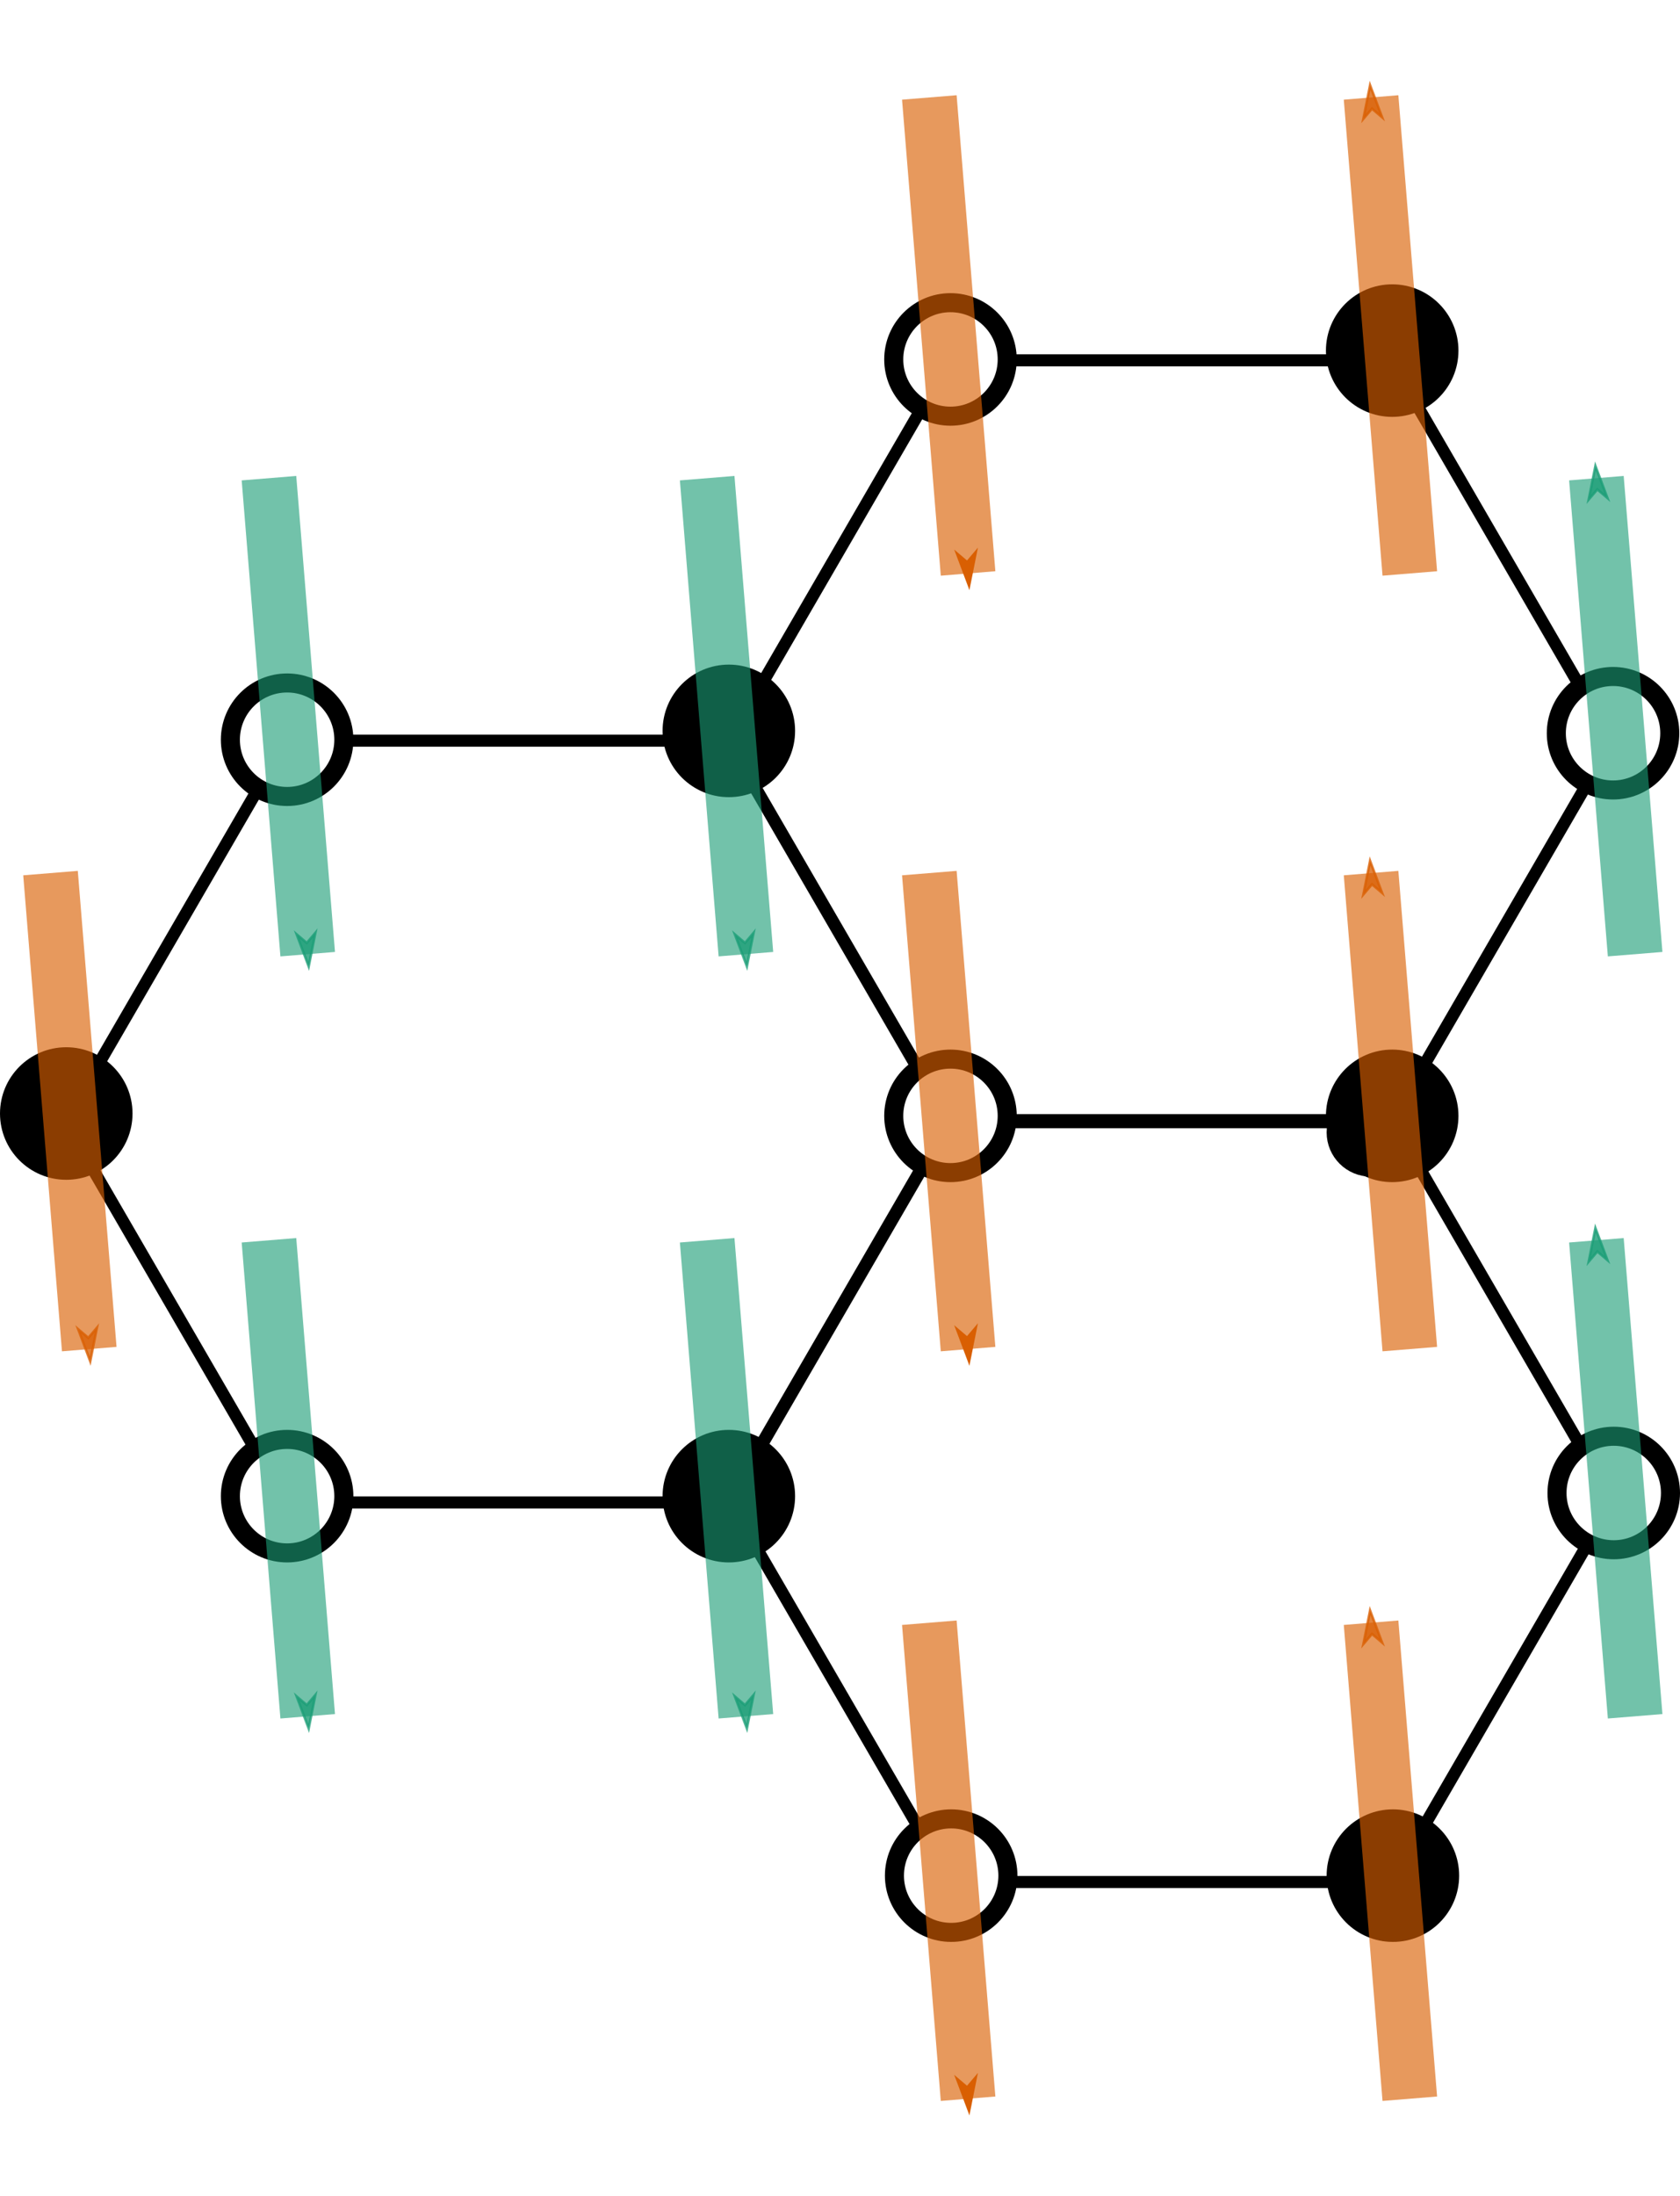 <?xml version="1.0" encoding="UTF-8" standalone="no"?>
<!-- Created with Inkscape (http://www.inkscape.org/) -->

<svg
   xmlns:dc="http://purl.org/dc/elements/1.1/"
   xmlns:cc="http://creativecommons.org/ns#"
   xmlns:rdf="http://www.w3.org/1999/02/22-rdf-syntax-ns#"
   xmlns:svg="http://www.w3.org/2000/svg"
   xmlns="http://www.w3.org/2000/svg"
   xmlns:sodipodi="http://sodipodi.sourceforge.net/DTD/sodipodi-0.dtd"
   xmlns:inkscape="http://www.inkscape.org/namespaces/inkscape"
   width="107.339mm"
   height="140.282mm"
   viewBox="0 0 380.335 497.064"
   id="svg2"
   version="1.1"
   inkscape:version="0.92.2 5c3e80d, 2017-08-06"
   sodipodi:docname="hex_AFM_stripy.svg">
  <defs
     id="defs4">
    <marker
       inkscape:stockid="TriangleInM"
       orient="auto"
       refY="0"
       refX="0"
       id="TriangleInM"
       style="overflow:visible"
       inkscape:isstock="true">
      <path
         id="path15541"
         d="M 5.77,0 -2.88,5 V -5 Z"
         style="fill:#d95f02;fill-opacity:1;fill-rule:evenodd;stroke:#d95f02;stroke-width:1pt;stroke-opacity:1"
         transform="scale(-0.4)"
         inkscape:connector-curvature="0" />
    </marker>
    <marker
       inkscape:stockid="Arrow2Sstart"
       orient="auto"
       refY="0"
       refX="0"
       id="Arrow2Sstart"
       style="overflow:visible"
       inkscape:isstock="true">
      <path
         id="path15435"
         style="fill:#d95f02;fill-opacity:1;fill-rule:evenodd;stroke:#d95f02;stroke-width:0.625;stroke-linejoin:round;stroke-opacity:1"
         d="M 8.719,4.034 -2.207,0.016 8.719,-4.002 c -1.745,2.372 -1.735,5.617 -6e-7,8.035 z"
         transform="matrix(0.3,0,0,0.3,-0.69,0)"
         inkscape:connector-curvature="0" />
    </marker>
    <marker
       inkscape:stockid="Arrow2Lstart"
       orient="auto"
       refY="0"
       refX="0"
       id="Arrow2Lstart"
       style="overflow:visible"
       inkscape:isstock="true">
      <path
         id="path15423"
         style="fill:#d95f02;fill-opacity:1;fill-rule:evenodd;stroke:#d95f02;stroke-width:0.625;stroke-linejoin:round;stroke-opacity:1"
         d="M 8.719,4.034 -2.207,0.016 8.719,-4.002 c -1.745,2.372 -1.735,5.617 -6e-7,8.035 z"
         transform="matrix(1.1,0,0,1.1,1.1,0)"
         inkscape:connector-curvature="0" />
    </marker>
    <marker
       inkscape:stockid="Arrow1Mstart"
       orient="auto"
       refY="0"
       refX="0"
       id="marker15940"
       style="overflow:visible"
       inkscape:isstock="true">
      <path
         id="path15942"
         d="M 0,0 5,-5 -12.5,0 5,5 Z"
         style="fill:#d95f02;fill-opacity:1;fill-rule:evenodd;stroke:#d95f02;stroke-width:1pt;stroke-opacity:1"
         transform="matrix(0.4,0,0,0.4,4,0)"
         inkscape:connector-curvature="0" />
    </marker>
    <marker
       inkscape:stockid="Arrow1Mstart"
       orient="auto"
       refY="0"
       refX="0"
       id="marker15936"
       style="overflow:visible"
       inkscape:isstock="true">
      <path
         id="path15938"
         d="M 0,0 5,-5 -12.5,0 5,5 Z"
         style="fill:#d95f02;fill-opacity:1;fill-rule:evenodd;stroke:#d95f02;stroke-width:1pt;stroke-opacity:1"
         transform="matrix(0.4,0,0,0.4,4,0)"
         inkscape:connector-curvature="0" />
    </marker>
    <marker
       inkscape:stockid="Arrow1Mstart"
       orient="auto"
       refY="0"
       refX="0"
       id="marker15932"
       style="overflow:visible"
       inkscape:isstock="true">
      <path
         id="path15934"
         d="M 0,0 5,-5 -12.5,0 5,5 Z"
         style="fill:#d95f02;fill-opacity:1;fill-rule:evenodd;stroke:#d95f02;stroke-width:1pt;stroke-opacity:1"
         transform="matrix(0.4,0,0,0.4,4,0)"
         inkscape:connector-curvature="0" />
    </marker>
    <marker
       inkscape:stockid="Arrow1Lstart"
       orient="auto"
       refY="0"
       refX="0"
       id="marker15928"
       style="overflow:visible"
       inkscape:isstock="true">
      <path
         id="path15930"
         d="M 0,0 5,-5 -12.5,0 5,5 Z"
         style="fill:#d95f02;fill-opacity:1;fill-rule:evenodd;stroke:#d95f02;stroke-width:1pt;stroke-opacity:1"
         transform="matrix(0.8,0,0,0.8,10,0)"
         inkscape:connector-curvature="0" />
    </marker>
    <marker
       inkscape:stockid="Arrow1Lstart"
       orient="auto"
       refY="0"
       refX="0"
       id="marker15924"
       style="overflow:visible"
       inkscape:isstock="true">
      <path
         id="path15926"
         d="M 0,0 5,-5 -12.5,0 5,5 Z"
         style="fill:#d95f02;fill-opacity:1;fill-rule:evenodd;stroke:#d95f02;stroke-width:1pt;stroke-opacity:1"
         transform="matrix(0.8,0,0,0.8,10,0)"
         inkscape:connector-curvature="0" />
    </marker>
    <marker
       inkscape:stockid="Arrow1Lstart"
       orient="auto"
       refY="0"
       refX="0"
       id="marker15920"
       style="overflow:visible"
       inkscape:isstock="true">
      <path
         id="path15922"
         d="M 0,0 5,-5 -12.5,0 5,5 Z"
         style="fill:#d95f02;fill-opacity:1;fill-rule:evenodd;stroke:#d95f02;stroke-width:1pt;stroke-opacity:1"
         transform="matrix(0.8,0,0,0.8,10,0)"
         inkscape:connector-curvature="0" />
    </marker>
    <marker
       inkscape:stockid="Arrow1Lstart"
       orient="auto"
       refY="0"
       refX="0"
       id="marker15916"
       style="overflow:visible"
       inkscape:isstock="true">
      <path
         id="path15918"
         d="M 0,0 5,-5 -12.5,0 5,5 Z"
         style="fill:#d95f02;fill-opacity:1;fill-rule:evenodd;stroke:#d95f02;stroke-width:1pt;stroke-opacity:1"
         transform="matrix(0.8,0,0,0.8,10,0)"
         inkscape:connector-curvature="0" />
    </marker>
    <marker
       inkscape:stockid="Arrow1Lstart"
       orient="auto"
       refY="0"
       refX="0"
       id="marker15912"
       style="overflow:visible"
       inkscape:isstock="true">
      <path
         id="path15914"
         d="M 0,0 5,-5 -12.5,0 5,5 Z"
         style="fill:#d95f02;fill-opacity:1;fill-rule:evenodd;stroke:#d95f02;stroke-width:1pt;stroke-opacity:1"
         transform="matrix(0.8,0,0,0.8,10,0)"
         inkscape:connector-curvature="0" />
    </marker>
    <marker
       inkscape:stockid="Arrow1Lend"
       orient="auto"
       refY="0"
       refX="0"
       id="marker15908"
       style="overflow:visible"
       inkscape:isstock="true">
      <path
         id="path15910"
         d="M 0,0 5,-5 -12.5,0 5,5 Z"
         style="fill:#d95f02;fill-opacity:1;fill-rule:evenodd;stroke:#d95f02;stroke-width:1pt;stroke-opacity:1"
         transform="matrix(-0.8,0,0,-0.8,-10,0)"
         inkscape:connector-curvature="0" />
    </marker>
    <marker
       inkscape:stockid="Arrow1Mstart"
       orient="auto"
       refY="0"
       refX="0"
       id="marker15905"
       style="overflow:visible"
       inkscape:isstock="true">
      <path
         id="path15411"
         d="M 0,0 5,-5 -12.5,0 5,5 Z"
         style="fill:#d95f02;fill-opacity:1;fill-rule:evenodd;stroke:#d95f02;stroke-width:1pt;stroke-opacity:1"
         transform="matrix(0.4,0,0,0.4,4,0)"
         inkscape:connector-curvature="0" />
    </marker>
    <marker
       inkscape:stockid="Arrow1Lend"
       orient="auto"
       refY="0"
       refX="0"
       id="marker15901"
       style="overflow:visible"
       inkscape:isstock="true">
      <path
         id="path15903"
         d="M 0,0 5,-5 -12.5,0 5,5 Z"
         style="fill:#d95f02;fill-opacity:1;fill-rule:evenodd;stroke:#d95f02;stroke-width:1pt;stroke-opacity:1"
         transform="matrix(-0.8,0,0,-0.8,-10,0)"
         inkscape:connector-curvature="0" />
    </marker>
    <marker
       inkscape:stockid="Arrow1Lend"
       orient="auto"
       refY="0"
       refX="0"
       id="marker15898"
       style="overflow:visible"
       inkscape:isstock="true">
      <path
         id="path15408"
         d="M 0,0 5,-5 -12.5,0 5,5 Z"
         style="fill:#d95f02;fill-opacity:1;fill-rule:evenodd;stroke:#d95f02;stroke-width:1pt;stroke-opacity:1"
         transform="matrix(-0.8,0,0,-0.8,-10,0)"
         inkscape:connector-curvature="0" />
    </marker>
    <marker
       inkscape:stockid="Arrow1Lstart"
       orient="auto"
       refY="0"
       refX="0"
       id="Arrow1Lstart"
       style="overflow:visible"
       inkscape:isstock="true">
      <path
         id="path15405"
         d="M 0,0 5,-5 -12.5,0 5,5 Z"
         style="fill:#d95f02;fill-opacity:1;fill-rule:evenodd;stroke:#d95f02;stroke-width:1pt;stroke-opacity:1"
         transform="matrix(0.8,0,0,0.8,10,0)"
         inkscape:connector-curvature="0" />
    </marker>
    <marker
       inkscape:stockid="EmptyTriangleOutL"
       orient="auto"
       refY="0"
       refX="0"
       id="marker15893"
       style="overflow:visible"
       inkscape:isstock="true">
      <path
         id="path15565"
         d="M 5.77,0 -2.88,5 V -5 Z"
         style="fill:#d95f02;fill-opacity:1;fill-rule:evenodd;stroke:#d95f02;stroke-width:1pt;stroke-opacity:1"
         transform="matrix(0.8,0,0,0.8,-4.8,0)"
         inkscape:connector-curvature="0" />
    </marker>
    <marker
       inkscape:stockid="EmptyTriangleOutM"
       orient="auto"
       refY="0"
       refX="0"
       id="EmptyTriangleOutM"
       style="overflow:visible"
       inkscape:isstock="true">
      <path
         id="path15568"
         d="M 5.77,0 -2.88,5 V -5 Z"
         style="fill:#d95f02;fill-opacity:1;fill-rule:evenodd;stroke:#d95f02;stroke-width:1pt;stroke-opacity:1"
         transform="matrix(0.4,0,0,0.4,-1.8,0)"
         inkscape:connector-curvature="0" />
    </marker>
    <marker
       inkscape:stockid="EmptyTriangleOutS"
       orient="auto"
       refY="0"
       refX="0"
       id="EmptyTriangleOutS"
       style="overflow:visible"
       inkscape:isstock="true">
      <path
         id="path15571"
         d="M 5.77,0 -2.88,5 V -5 Z"
         style="fill:#d95f02;fill-opacity:1;fill-rule:evenodd;stroke:#d95f02;stroke-width:1pt;stroke-opacity:1"
         transform="matrix(0.2,0,0,0.2,-0.6,0)"
         inkscape:connector-curvature="0" />
    </marker>
    <marker
       inkscape:stockid="StopL"
       orient="auto"
       refY="0"
       refX="0"
       id="StopL"
       style="overflow:visible"
       inkscape:isstock="true">
      <path
         id="path15574"
         d="M 0,5.65 V -5.65"
         style="fill:#d95f02;fill-opacity:1;fill-rule:evenodd;stroke:#d95f02;stroke-width:1pt;stroke-opacity:1"
         transform="scale(0.8)"
         inkscape:connector-curvature="0" />
    </marker>
    <marker
       inkscape:stockid="StopM"
       orient="auto"
       refY="0"
       refX="0"
       id="StopM"
       style="overflow:visible"
       inkscape:isstock="true">
      <path
         id="path15577"
         d="M 0,5.65 V -5.65"
         style="fill:#d95f02;fill-opacity:1;fill-rule:evenodd;stroke:#d95f02;stroke-width:1pt;stroke-opacity:1"
         transform="scale(0.4)"
         inkscape:connector-curvature="0" />
    </marker>
    <marker
       inkscape:stockid="StopS"
       orient="auto"
       refY="0"
       refX="0"
       id="StopS"
       style="overflow:visible"
       inkscape:isstock="true">
      <path
         id="path15580"
         d="M 0,5.65 V -5.65"
         style="fill:#d95f02;fill-opacity:1;fill-rule:evenodd;stroke:#d95f02;stroke-width:1pt;stroke-opacity:1"
         transform="scale(0.2)"
         inkscape:connector-curvature="0" />
    </marker>
    <marker
       inkscape:stockid="SemiCircleIn"
       orient="auto"
       refY="0"
       refX="0"
       id="SemiCircleIn"
       style="overflow:visible"
       inkscape:isstock="true">
      <path
         id="path15583"
         d="m -0.375,-0.046 c 0,2.76 2.24,5 5,5 v -10 c -2.76,0 -5,2.24 -5,5 z"
         style="fill:#d95f02;fill-opacity:1;fill-rule:evenodd;stroke:#d95f02;stroke-width:1pt;stroke-opacity:1"
         transform="scale(0.6)"
         inkscape:connector-curvature="0" />
    </marker>
    <marker
       inkscape:stockid="SemiCircleOut"
       orient="auto"
       refY="0"
       refX="0"
       id="SemiCircleOut"
       style="overflow:visible"
       inkscape:isstock="true">
      <path
         id="path15586"
         d="m -2.5,-0.809 c 0,2.76 -2.24,5 -5,5 v -10 c 2.76,0 5,2.24 5,5 z"
         style="fill:#d95f02;fill-opacity:1;fill-rule:evenodd;stroke:#d95f02;stroke-width:1pt;stroke-opacity:1"
         transform="matrix(0.6,0,0,0.6,4.275,0.458)"
         inkscape:connector-curvature="0" />
    </marker>
    <marker
       inkscape:stockid="CurveIn"
       orient="auto"
       refY="0"
       refX="0"
       id="CurveIn"
       style="overflow:visible"
       inkscape:isstock="true">
      <path
         id="path15589"
         d="m 4.625,-5.046 c -2.76,0 -5,2.24 -5,5 0,2.76 2.24,5 5,5"
         style="fill:#d95f02;fill-opacity:1;fill-rule:evenodd;stroke:#d95f02;stroke-width:1pt;stroke-opacity:1"
         transform="scale(0.6)"
         inkscape:connector-curvature="0" />
    </marker>
    <marker
       inkscape:stockid="CurveOut"
       orient="auto"
       refY="0"
       refX="0"
       id="CurveOut"
       style="overflow:visible"
       inkscape:isstock="true">
      <path
         id="path15592"
         d="m -5.413,-5.046 c 2.76,0 5,2.24 5,5 0,2.76 -2.24,5 -5,5"
         style="fill:#d95f02;fill-opacity:1;fill-rule:evenodd;stroke:#d95f02;stroke-width:1pt;stroke-opacity:1"
         transform="scale(0.6)"
         inkscape:connector-curvature="0" />
    </marker>
    <marker
       inkscape:stockid="CurvyCross"
       orient="auto"
       refY="0"
       refX="0"
       id="CurvyCross"
       style="overflow:visible"
       inkscape:isstock="true">
      <g
         id="g15595"
         transform="scale(0.6)"
         style="fill:#d95f02;fill-opacity:1;stroke:#d95f02;stroke-opacity:1">
        <path
           id="path15597"
           d="m 4.625,-5.046 c -2.76,0 -5,2.24 -5,5 0,2.76 2.24,5 5,5"
           style="fill:#d95f02;fill-opacity:1;fill-rule:evenodd;stroke:#d95f02;stroke-width:1pt;stroke-opacity:1"
           inkscape:connector-curvature="0" />
        <path
           id="path15599"
           d="m -5.413,-5.046 c 2.76,0 5,2.24 5,5 0,2.76 -2.24,5 -5,5"
           style="fill:#d95f02;fill-opacity:1;fill-rule:evenodd;stroke:#d95f02;stroke-width:1pt;stroke-opacity:1"
           inkscape:connector-curvature="0" />
      </g>
    </marker>
    <marker
       inkscape:stockid="Scissors"
       orient="auto"
       refY="0"
       refX="0"
       id="Scissors"
       style="overflow:visible"
       inkscape:isstock="true">
      <path
         id="schere"
         d="M 9.09,-3.606 C 8.12,-4.777 6.37,-4.736 5.062,-4.233 l -8.212,3.078 c -2.388,-1.307 -4.748,-0.933 -4.748,-1.569 0,-0.497 0.457,-0.388 0.388,-1.683 -0.066,-1.243 -1.364,-2.163 -2.59,-2.082 -1.227,-0.007 -2.499,0.933 -2.51,2.23 -0.091,1.306 1.007,2.52 2.307,2.605 1.522,0.227 4.218,-0.696 5.483,1.571 -0.942,1.738 -2.614,1.743 -4.126,1.656 -1.255,-0.072 -2.762,0.287 -3.361,1.521 -0.578,1.182 -0.011,2.865 1.317,3.226 1.34,0.492 3.181,-0.13 3.499,-1.671 0.246,-1.188 -0.595,-1.746 -0.273,-2.177 0.244,-0.325 1.791,-0.137 4.547,-1.375 L 5.676,4.233 C 6.8,4.547 8.173,4.536 9.168,3.431 l -9.22,-3.485 z m -18.308,-1.901 c 1.295,0.723 1.189,2.684 -0.156,3.063 -1.217,0.424 -2.771,-0.759 -2.383,-2.077 0.227,-1.082 1.653,-1.481 2.54,-0.986 z m 0.056,8.017 c 1.351,0.499 1.121,2.784 -0.252,3.092 -0.911,0.316 -2.214,-0.139 -2.306,-1.212 -0.178,-1.305 1.356,-2.484 2.558,-1.879 z"
         style="fill:#d95f02;fill-opacity:1;stroke:#d95f02;stroke-opacity:1"
         inkscape:connector-curvature="0" />
    </marker>
    <marker
       inkscape:stockid="Legs"
       orient="auto"
       refY="0"
       refX="0"
       id="Legs"
       style="overflow:visible"
       inkscape:isstock="true">
      <g
         id="g15604"
         transform="scale(-0.7)"
         style="fill:#d95f02;fill-opacity:1;stroke:#d95f02;stroke-opacity:1">
        <g
           id="g15606"
           transform="matrix(0,-1,-1,0,20.709,21.314)"
           style="fill:#d95f02;fill-opacity:1;stroke:#d95f02;stroke-opacity:1">
          <path
             id="path15608"
             d="m 21.221,20.675 c -6.91,4.721 -2.455,6.607 -5.841,13.443"
             style="fill:#d95f02;fill-opacity:1;fill-rule:evenodd;stroke:#d95f02;stroke-width:1pt;stroke-opacity:1"
             inkscape:connector-curvature="0" />
          <path
             id="path15610"
             d="m 21.398,20.548 c -1.361,8.348 3.536,8.77 4.505,13.825"
             style="fill:#d95f02;fill-opacity:1;fill-rule:evenodd;stroke:#d95f02;stroke-width:1pt;stroke-opacity:1"
             inkscape:connector-curvature="0" />
        </g>
        <path
           id="path15612"
           d="m -14.09,-6.732 -0.922,4.043 3.963,-1.223 z"
           style="fill:#d95f02;fill-opacity:1;fill-rule:evenodd;stroke:#d95f02;stroke-width:1pt;stroke-opacity:1"
           inkscape:connector-curvature="0" />
        <path
           id="path15614"
           d="m -15.216,4.557 1.874,3.7 2.267,-3.473 z"
           style="fill:#d95f02;fill-opacity:1;fill-rule:evenodd;stroke:#d95f02;stroke-width:1pt;stroke-opacity:1"
           inkscape:connector-curvature="0" />
      </g>
    </marker>
    <marker
       inkscape:stockid="Torso"
       orient="auto"
       refY="0"
       refX="0"
       id="Torso"
       style="overflow:visible"
       inkscape:isstock="true">
      <g
         id="g15617"
         transform="scale(0.7)"
         style="fill:#d95f02;fill-opacity:1;stroke:#d95f02;stroke-opacity:1">
        <path
           id="path15619"
           d="m -4.779,-3.24 c 2.35,0.366 5.3,1.938 5.037,3.627 C -0.005,2.078 -2.213,2.618 -4.563,2.252 -6.913,1.886 -8.521,0.752 -8.258,-0.938 -7.995,-2.628 -7.13,-3.605 -4.779,-3.24 Z"
           style="fill:#d95f02;fill-opacity:1;fill-rule:evenodd;stroke:#d95f02;stroke-width:1.25;stroke-opacity:1"
           inkscape:connector-curvature="0" />
        <path
           id="path15621"
           d="M 4.46,0.089 C -2.556,-4.378 5.225,-3.906 -0.848,-8.72"
           style="fill:#d95f02;fill-opacity:1;fill-rule:evenodd;stroke:#d95f02;stroke-width:1pt;stroke-opacity:1"
           inkscape:connector-curvature="0" />
        <path
           id="path15623"
           d="M 4.93,0.058 C -1.387,1.749 1.803,5.478 -4.945,7.546"
           style="fill:#d95f02;fill-opacity:1;fill-rule:evenodd;stroke:#d95f02;stroke-width:1pt;stroke-opacity:1"
           inkscape:connector-curvature="0" />
        <rect
           id="rect15625"
           transform="matrix(0.528,-0.85,0.888,0.46,0,0)"
           y="-1.741"
           x="-10.392"
           height="2.761"
           width="2.637"
           style="fill:#d95f02;fill-opacity:1;fill-rule:evenodd;stroke:#d95f02;stroke-width:1pt;stroke-opacity:1" />
        <rect
           id="rect15627"
           transform="matrix(0.671,-0.741,0.791,0.612,0,0)"
           y="-7.963"
           x="4.959"
           height="2.861"
           width="2.733"
           style="fill:#d95f02;fill-opacity:1;fill-rule:evenodd;stroke:#d95f02;stroke-width:1pt;stroke-opacity:1" />
        <path
           id="path15629"
           transform="matrix(0,-1.11,1.11,0,25.966,19.716)"
           d="m 16.78,-28.685 a 0.607,0.607 0 1 0 -1.215,0 0.607,0.607 0 1 0 1.215,0 z"
           style="fill:#d95f02;fill-opacity:1;fill-rule:evenodd;stroke:#d95f02;stroke-width:1pt;stroke-opacity:1"
           inkscape:connector-curvature="0" />
        <path
           id="path15631"
           transform="matrix(0,-1.11,1.11,0,26.825,16.991)"
           d="m 16.78,-28.685 a 0.607,0.607 0 1 0 -1.215,0 0.607,0.607 0 1 0 1.215,0 z"
           style="fill:#d95f02;fill-opacity:1;fill-rule:evenodd;stroke:#d95f02;stroke-width:1pt;stroke-opacity:1"
           inkscape:connector-curvature="0" />
      </g>
    </marker>
    <marker
       inkscape:stockid="Club"
       orient="auto"
       refY="0"
       refX="0"
       id="Club"
       style="overflow:visible"
       inkscape:isstock="true">
      <path
         id="path15634"
         d="m -1.597,-7.098 c -1.889,0 -3.426,1.537 -3.426,3.426 0,0.657 0.238,1.227 0.559,1.748 -0.039,0.032 -0.08,0.058 -0.117,0.093 -0.622,-0.855 -1.589,-1.445 -2.727,-1.445 -1.889,-1e-7 -3.426,1.537 -3.426,3.426 0,1.889 1.537,3.426 3.426,3.426 0.993,0 1.869,-0.442 2.494,-1.119 -0.125,0.355 -0.21,0.721 -0.21,1.119 0,1.889 1.537,3.426 3.426,3.426 1.889,0 3.426,-1.537 3.426,-3.426 0,-0.793 -0.316,-1.494 -0.769,-2.074 C 2.415,1.766 3.772,2.297 4.766,3.834 4.028,3.096 3.554,1.753 3.554,-0.059 l -0.629,-0.047 0.583,-0.023 c 0,-1.812 0.451,-3.154 1.189,-3.893 -0.959,1.482 -2.257,2.026 -3.566,2.308 0.404,-0.562 0.699,-1.213 0.699,-1.958 0,-1.889 -1.537,-3.426 -3.426,-3.426 z"
         style="fill:#d95f02;fill-opacity:1;fill-rule:evenodd;stroke:#d95f02;stroke-width:0.746pt;stroke-opacity:1"
         transform="scale(0.6)"
         inkscape:connector-curvature="0" />
    </marker>
    <marker
       inkscape:stockid="RazorWire"
       id="RazorWire"
       refX="0"
       refY="0"
       orient="auto"
       style="overflow:visible"
       inkscape:isstock="true">
      <path
         id="path15637"
         transform="scale(0.8)"
         style="fill:#d95f02;fill-opacity:1;fill-rule:evenodd;stroke:#d95f02;stroke-width:0.1pt;stroke-opacity:1"
         d="m 0.023,-0.74 v 1.438 L -7.759,3.01 H 10.679 L 3.491,0.697 v -1.438 L 10.741,-2.896 H -7.727 Z"
         inkscape:connector-curvature="0" />
    </marker>
    <marker
       style="overflow:visible"
       inkscape:stockid="InfiniteLineEnd"
       id="InfiniteLineEnd"
       refX="0"
       refY="0"
       orient="auto"
       inkscape:isstock="true">
      <g
         id="g15640"
         style="fill:#d95f02;fill-opacity:1;stroke:#d95f02;stroke-opacity:1">
        <circle
           id="circle15642"
           r="0.8"
           cy="0"
           cx="3"
           style="fill:#d95f02;fill-opacity:1;stroke:#d95f02;stroke-opacity:1" />
        <circle
           id="circle15644"
           r="0.8"
           cy="0"
           cx="6.5"
           style="fill:#d95f02;fill-opacity:1;stroke:#d95f02;stroke-opacity:1" />
        <circle
           id="circle15646"
           r="0.8"
           cy="0"
           cx="10"
           style="fill:#d95f02;fill-opacity:1;stroke:#d95f02;stroke-opacity:1" />
      </g>
    </marker>
    <marker
       style="overflow:visible"
       inkscape:stockid="InfiniteLineStart"
       id="InfiniteLineStart"
       refX="0"
       refY="0"
       orient="auto"
       inkscape:isstock="true">
      <g
         id="g15649"
         style="fill:#d95f02;fill-opacity:1;stroke:#d95f02;stroke-opacity:1"
         transform="translate(-13)">
        <circle
           id="circle15651"
           r="0.8"
           cy="0"
           cx="3"
           style="fill:#d95f02;fill-opacity:1;stroke:#d95f02;stroke-opacity:1" />
        <circle
           id="circle15653"
           r="0.8"
           cy="0"
           cx="6.5"
           style="fill:#d95f02;fill-opacity:1;stroke:#d95f02;stroke-opacity:1" />
        <circle
           id="circle15655"
           r="0.8"
           cy="0"
           cx="10"
           style="fill:#d95f02;fill-opacity:1;stroke:#d95f02;stroke-opacity:1" />
      </g>
    </marker>
    <marker
       inkscape:stockid="DiamondSstart"
       orient="auto"
       refY="0"
       refX="0"
       id="marker15836"
       style="overflow:visible"
       inkscape:isstock="true">
      <path
         id="path15499"
         d="M 0,-7.071 -7.071,0 0,7.071 7.071,0 Z"
         style="fill:#d95f02;fill-opacity:1;fill-rule:evenodd;stroke:#d95f02;stroke-width:1pt;stroke-opacity:1"
         transform="matrix(0.2,0,0,0.2,1.2,0)"
         inkscape:connector-curvature="0" />
    </marker>
    <marker
       inkscape:stockid="DiamondMstart"
       orient="auto"
       refY="0"
       refX="0"
       id="DiamondMstart"
       style="overflow:visible"
       inkscape:isstock="true">
      <path
         id="path15496"
         d="M 0,-7.071 -7.071,0 0,7.071 7.071,0 Z"
         style="fill:#d95f02;fill-opacity:1;fill-rule:evenodd;stroke:#d95f02;stroke-width:1pt;stroke-opacity:1"
         transform="matrix(0.4,0,0,0.4,2.6,0)"
         inkscape:connector-curvature="0" />
    </marker>
    <marker
       inkscape:stockid="DiamondLstart"
       orient="auto"
       refY="0"
       refX="0"
       id="DiamondLstart"
       style="overflow:visible"
       inkscape:isstock="true">
      <path
         id="path15493"
         d="M 0,-7.071 -7.071,0 0,7.071 7.071,0 Z"
         style="fill:#d95f02;fill-opacity:1;fill-rule:evenodd;stroke:#d95f02;stroke-width:1pt;stroke-opacity:1"
         transform="matrix(0.8,0,0,0.8,5.6,0)"
         inkscape:connector-curvature="0" />
    </marker>
    <marker
       inkscape:stockid="DiamondS"
       orient="auto"
       refY="0"
       refX="0"
       id="DiamondS"
       style="overflow:visible"
       inkscape:isstock="true">
      <path
         id="path15490"
         d="M 0,-7.071 -7.071,0 0,7.071 7.071,0 Z"
         style="fill:#d95f02;fill-opacity:1;fill-rule:evenodd;stroke:#d95f02;stroke-width:1pt;stroke-opacity:1"
         transform="scale(0.2)"
         inkscape:connector-curvature="0" />
    </marker>
    <marker
       inkscape:stockid="DiamondM"
       orient="auto"
       refY="0"
       refX="0"
       id="DiamondM"
       style="overflow:visible"
       inkscape:isstock="true">
      <path
         id="path15487"
         d="M 0,-7.071 -7.071,0 0,7.071 7.071,0 Z"
         style="fill:#d95f02;fill-opacity:1;fill-rule:evenodd;stroke:#d95f02;stroke-width:1pt;stroke-opacity:1"
         transform="scale(0.4)"
         inkscape:connector-curvature="0" />
    </marker>
    <marker
       inkscape:stockid="DiamondL"
       orient="auto"
       refY="0"
       refX="0"
       id="DiamondL"
       style="overflow:visible"
       inkscape:isstock="true">
      <path
         id="path15484"
         d="M 0,-7.071 -7.071,0 0,7.071 7.071,0 Z"
         style="fill:#d95f02;fill-opacity:1;fill-rule:evenodd;stroke:#d95f02;stroke-width:1pt;stroke-opacity:1"
         transform="scale(0.8)"
         inkscape:connector-curvature="0" />
    </marker>
    <marker
       inkscape:stockid="SquareS"
       orient="auto"
       refY="0"
       refX="0"
       id="SquareS"
       style="overflow:visible"
       inkscape:isstock="true">
      <path
         id="path15481"
         d="M -5,-5 V 5 H 5 V -5 Z"
         style="fill:#d95f02;fill-opacity:1;fill-rule:evenodd;stroke:#d95f02;stroke-width:1pt;stroke-opacity:1"
         transform="scale(0.2)"
         inkscape:connector-curvature="0" />
    </marker>
    <marker
       inkscape:stockid="SquareM"
       orient="auto"
       refY="0"
       refX="0"
       id="SquareM"
       style="overflow:visible"
       inkscape:isstock="true">
      <path
         id="path15478"
         d="M -5,-5 V 5 H 5 V -5 Z"
         style="fill:#d95f02;fill-opacity:1;fill-rule:evenodd;stroke:#d95f02;stroke-width:1pt;stroke-opacity:1"
         transform="scale(0.4)"
         inkscape:connector-curvature="0" />
    </marker>
    <marker
       inkscape:stockid="SquareL"
       orient="auto"
       refY="0"
       refX="0"
       id="SquareL"
       style="overflow:visible"
       inkscape:isstock="true">
      <path
         id="path15475"
         d="M -5,-5 V 5 H 5 V -5 Z"
         style="fill:#d95f02;fill-opacity:1;fill-rule:evenodd;stroke:#d95f02;stroke-width:1pt;stroke-opacity:1"
         transform="scale(0.8)"
         inkscape:connector-curvature="0" />
    </marker>
    <marker
       inkscape:stockid="DotS"
       orient="auto"
       refY="0"
       refX="0"
       id="DotS"
       style="overflow:visible"
       inkscape:isstock="true">
      <path
         id="path15472"
         d="m -2.5,-1 c 0,2.76 -2.24,5 -5,5 -2.76,0 -5,-2.24 -5,-5 0,-2.76 2.24,-5 5,-5 2.76,0 5,2.24 5,5 z"
         style="fill:#d95f02;fill-opacity:1;fill-rule:evenodd;stroke:#d95f02;stroke-width:1pt;stroke-opacity:1"
         transform="matrix(0.2,0,0,0.2,1.48,0.2)"
         inkscape:connector-curvature="0" />
    </marker>
    <marker
       inkscape:stockid="DotM"
       orient="auto"
       refY="0"
       refX="0"
       id="DotM"
       style="overflow:visible"
       inkscape:isstock="true">
      <path
         id="path15469"
         d="m -2.5,-1 c 0,2.76 -2.24,5 -5,5 -2.76,0 -5,-2.24 -5,-5 0,-2.76 2.24,-5 5,-5 2.76,0 5,2.24 5,5 z"
         style="fill:#d95f02;fill-opacity:1;fill-rule:evenodd;stroke:#d95f02;stroke-width:1pt;stroke-opacity:1"
         transform="matrix(0.4,0,0,0.4,2.96,0.4)"
         inkscape:connector-curvature="0" />
    </marker>
    <marker
       inkscape:stockid="DotL"
       orient="auto"
       refY="0"
       refX="0"
       id="DotL"
       style="overflow:visible"
       inkscape:isstock="true">
      <path
         id="path15466"
         d="m -2.5,-1 c 0,2.76 -2.24,5 -5,5 -2.76,0 -5,-2.24 -5,-5 0,-2.76 2.24,-5 5,-5 2.76,0 5,2.24 5,5 z"
         style="fill:#d95f02;fill-opacity:1;fill-rule:evenodd;stroke:#d95f02;stroke-width:1pt;stroke-opacity:1"
         transform="matrix(0.8,0,0,0.8,5.92,0.8)"
         inkscape:connector-curvature="0" />
    </marker>
    <marker
       style="overflow:visible"
       id="DistanceEnd"
       refX="0"
       refY="0"
       orient="auto"
       inkscape:stockid="DistanceEnd"
       inkscape:isstock="true">
      <g
         id="g2301"
         style="fill:#d95f02;fill-opacity:1;stroke:#d95f02;stroke-opacity:1">
        <path
           style="fill:#d95f02;fill-opacity:1;stroke:#d95f02;stroke-width:1.15;stroke-linecap:square;stroke-opacity:1"
           d="M 0,0 H -2"
           id="path2316"
           inkscape:connector-curvature="0" />
        <path
           style="fill:#d95f02;fill-opacity:1;fill-rule:evenodd;stroke:#d95f02;stroke-opacity:1"
           d="m 0,0 -13,4 4,-4 -4,-4 z"
           id="path2312"
           inkscape:connector-curvature="0" />
        <path
           style="fill:#d95f02;fill-opacity:1;stroke:#d95f02;stroke-width:1;stroke-linecap:square;stroke-opacity:1"
           d="M 0,-4 V 40"
           id="path2314"
           inkscape:connector-curvature="0" />
      </g>
    </marker>
    <marker
       style="overflow:visible"
       id="DistanceStart"
       refX="0"
       refY="0"
       orient="auto"
       inkscape:stockid="DistanceStart"
       inkscape:isstock="true">
      <g
         id="g2300"
         style="fill:#d95f02;fill-opacity:1;stroke:#d95f02;stroke-opacity:1">
        <path
           style="fill:#d95f02;fill-opacity:1;stroke:#d95f02;stroke-width:1.15;stroke-linecap:square;stroke-opacity:1"
           d="M 0,0 H 2"
           id="path2306"
           inkscape:connector-curvature="0" />
        <path
           style="fill:#d95f02;fill-opacity:1;fill-rule:evenodd;stroke:#d95f02;stroke-opacity:1"
           d="M 0,0 13,4 9,0 13,-4 Z"
           id="path2302"
           inkscape:connector-curvature="0" />
        <path
           style="fill:#d95f02;fill-opacity:1;stroke:#d95f02;stroke-width:1;stroke-linecap:square;stroke-opacity:1"
           d="M 0,-4 V 40"
           id="path2304"
           inkscape:connector-curvature="0" />
      </g>
    </marker>
    <marker
       inkscape:stockid="Tail"
       orient="auto"
       refY="0"
       refX="0"
       id="Tail"
       style="overflow:visible"
       inkscape:isstock="true">
      <g
         id="g15441"
         transform="scale(-1.2)"
         style="fill:#d95f02;fill-opacity:1;stroke:#d95f02;stroke-opacity:1">
        <path
           id="path15443"
           d="M -3.805,-3.959 0.544,0"
           style="fill:#d95f02;fill-opacity:1;fill-rule:evenodd;stroke:#d95f02;stroke-width:0.8;stroke-linecap:round;stroke-opacity:1"
           inkscape:connector-curvature="0" />
        <path
           id="path15445"
           d="M -1.287,-3.959 3.062,0"
           style="fill:#d95f02;fill-opacity:1;fill-rule:evenodd;stroke:#d95f02;stroke-width:0.8;stroke-linecap:round;stroke-opacity:1"
           inkscape:connector-curvature="0" />
        <path
           id="path15447"
           d="M 1.305,-3.959 5.654,0"
           style="fill:#d95f02;fill-opacity:1;fill-rule:evenodd;stroke:#d95f02;stroke-width:0.8;stroke-linecap:round;stroke-opacity:1"
           inkscape:connector-curvature="0" />
        <path
           id="path15449"
           d="M -3.805,4.178 0.544,0.22"
           style="fill:#d95f02;fill-opacity:1;fill-rule:evenodd;stroke:#d95f02;stroke-width:0.8;stroke-linecap:round;stroke-opacity:1"
           inkscape:connector-curvature="0" />
        <path
           id="path15451"
           d="M -1.287,4.178 3.062,0.22"
           style="fill:#d95f02;fill-opacity:1;fill-rule:evenodd;stroke:#d95f02;stroke-width:0.8;stroke-linecap:round;stroke-opacity:1"
           inkscape:connector-curvature="0" />
        <path
           id="path15453"
           d="M 1.305,4.178 5.654,0.22"
           style="fill:#d95f02;fill-opacity:1;fill-rule:evenodd;stroke:#d95f02;stroke-width:0.8;stroke-linecap:round;stroke-opacity:1"
           inkscape:connector-curvature="0" />
      </g>
    </marker>
    <marker
       inkscape:stockid="Arrow2Send"
       orient="auto"
       refY="0"
       refX="0"
       id="Arrow2Send"
       style="overflow:visible"
       inkscape:isstock="true">
      <path
         id="path15438"
         style="fill:#d95f02;fill-opacity:1;fill-rule:evenodd;stroke:#d95f02;stroke-width:0.625;stroke-linejoin:round;stroke-opacity:1"
         d="M 8.719,4.034 -2.207,0.016 8.719,-4.002 c -1.745,2.372 -1.735,5.617 -6e-7,8.035 z"
         transform="matrix(-0.3,0,0,-0.3,0.69,0)"
         inkscape:connector-curvature="0" />
    </marker>
    <marker
       inkscape:stockid="TriangleOutM"
       orient="auto"
       refY="0"
       refX="0"
       id="TriangleOutM"
       style="overflow:visible"
       inkscape:isstock="true">
      <path
         id="path4582"
         d="M 5.77,0 -2.88,5 V -5 Z"
         style="fill:#1b9e77;fill-opacity:1;fill-rule:evenodd;stroke:#1b9e77;stroke-width:1pt;stroke-opacity:1"
         transform="scale(0.4)"
         inkscape:connector-curvature="0" />
    </marker>
    <marker
       inkscape:stockid="EmptyTriangleOutL"
       orient="auto"
       refY="0"
       refX="0"
       id="EmptyTriangleOutL"
       style="overflow:visible"
       inkscape:isstock="true">
      <path
         id="path4597"
         d="M 5.77,0 -2.88,5 V -5 Z"
         style="fill:#1b9e77;fill-opacity:1;fill-rule:evenodd;stroke:#1b9e77;stroke-width:1pt;stroke-opacity:1"
         transform="matrix(0.8,0,0,0.8,-4.8,0)"
         inkscape:connector-curvature="0" />
    </marker>
    <marker
       inkscape:stockid="DiamondSstart"
       orient="auto"
       refY="0"
       refX="0"
       id="DiamondSstart"
       style="overflow:visible"
       inkscape:isstock="true">
      <path
         id="path4531"
         d="M 0,-7.071 -7.071,0 0,7.071 7.071,0 Z"
         style="fill:#1b9e77;fill-opacity:1;fill-rule:evenodd;stroke:#1b9e77;stroke-width:1pt;stroke-opacity:1"
         transform="matrix(0.2,0,0,0.2,1.2,0)"
         inkscape:connector-curvature="0" />
    </marker>
    <marker
       inkscape:isstock="true"
       style="overflow:visible"
       id="marker31034"
       refX="0"
       refY="0"
       orient="auto"
       inkscape:stockid="Arrow1Mend">
      <path
         transform="matrix(-0.4,0,0,-0.4,-4,0)"
         style="fill:#1b9e77;fill-opacity:1;fill-rule:evenodd;stroke:#1b9e77;stroke-width:1pt;stroke-opacity:1"
         d="M 0,0 5,-5 -12.5,0 5,5 Z"
         id="path31036"
         inkscape:connector-curvature="0" />
    </marker>
    <marker
       inkscape:isstock="true"
       style="overflow:visible"
       id="marker30796"
       refX="0"
       refY="0"
       orient="auto"
       inkscape:stockid="Arrow1Send">
      <path
         transform="matrix(-0.2,0,0,-0.2,-1.2,0)"
         style="fill:#1b9e77;fill-opacity:1;fill-rule:evenodd;stroke:#1b9e77;stroke-width:1pt;stroke-opacity:1"
         d="M 0,0 5,-5 -12.5,0 5,5 Z"
         id="path30798"
         inkscape:connector-curvature="0" />
    </marker>
    <marker
       inkscape:isstock="true"
       style="overflow:visible"
       id="marker30564"
       refX="0"
       refY="0"
       orient="auto"
       inkscape:stockid="Arrow2Sstart">
      <path
         transform="matrix(0.3,0,0,0.3,-0.69,0)"
         d="M 8.719,4.034 -2.207,0.016 8.719,-4.002 c -1.745,2.372 -1.735,5.617 -6e-7,8.035 z"
         style="fill:#1b9e77;fill-opacity:1;fill-rule:evenodd;stroke:#1b9e77;stroke-width:0.625;stroke-linejoin:round;stroke-opacity:1"
         id="path30566"
         inkscape:connector-curvature="0" />
    </marker>
    <marker
       inkscape:isstock="true"
       style="overflow:visible"
       id="marker30326"
       refX="0"
       refY="0"
       orient="auto"
       inkscape:stockid="Arrow1Send">
      <path
         transform="matrix(-0.2,0,0,-0.2,-1.2,0)"
         style="fill:#1b9e77;fill-opacity:1;fill-rule:evenodd;stroke:#1b9e77;stroke-width:1pt;stroke-opacity:1"
         d="M 0,0 5,-5 -12.5,0 5,5 Z"
         id="path30328"
         inkscape:connector-curvature="0" />
    </marker>
    <marker
       inkscape:isstock="true"
       style="overflow:visible"
       id="marker30094"
       refX="0"
       refY="0"
       orient="auto"
       inkscape:stockid="Arrow1Send">
      <path
         transform="matrix(-0.2,0,0,-0.2,-1.2,0)"
         style="fill:#1b9e77;fill-opacity:1;fill-rule:evenodd;stroke:#1b9e77;stroke-width:1pt;stroke-opacity:1"
         d="M 0,0 5,-5 -12.5,0 5,5 Z"
         id="path30096"
         inkscape:connector-curvature="0" />
    </marker>
    <marker
       inkscape:isstock="true"
       style="overflow:visible"
       id="marker29984"
       refX="0"
       refY="0"
       orient="auto"
       inkscape:stockid="Arrow1Send">
      <path
         transform="matrix(-0.2,0,0,-0.2,-1.2,0)"
         style="fill:#1b9e77;fill-opacity:1;fill-rule:evenodd;stroke:#1b9e77;stroke-width:1pt;stroke-opacity:1"
         d="M 0,0 5,-5 -12.5,0 5,5 Z"
         id="path29986"
         inkscape:connector-curvature="0" />
    </marker>
    <marker
       inkscape:isstock="true"
       style="overflow:visible"
       id="marker15657"
       refX="0"
       refY="0"
       orient="auto"
       inkscape:stockid="Arrow1Send">
      <path
         transform="matrix(-0.2,0,0,-0.2,-1.2,0)"
         style="fill:#1b9e77;fill-opacity:1;fill-rule:evenodd;stroke:#1b9e77;stroke-width:1pt;stroke-opacity:1"
         d="M 0,0 5,-5 -12.5,0 5,5 Z"
         id="path15659"
         inkscape:connector-curvature="0" />
    </marker>
    <marker
       inkscape:stockid="Arrow1Send"
       orient="auto"
       refY="0"
       refX="0"
       id="Arrow1Send"
       style="overflow:visible"
       inkscape:isstock="true"
       inkscape:collect="always">
      <path
         id="path4452"
         d="M 0,0 5,-5 -12.5,0 5,5 Z"
         style="fill:#d95f02;fill-opacity:1;fill-rule:evenodd;stroke:#d95f02;stroke-width:1pt;stroke-opacity:1"
         transform="matrix(-0.2,0,0,-0.2,-1.2,0)"
         inkscape:connector-curvature="0" />
    </marker>
    <marker
       inkscape:isstock="true"
       style="overflow:visible"
       id="marker12822"
       refX="0"
       refY="0"
       orient="auto"
       inkscape:stockid="Arrow1Mend">
      <path
         transform="matrix(-0.4,0,0,-0.4,-4,0)"
         style="fill:#1b9e77;fill-opacity:1;fill-rule:evenodd;stroke:#1b9e77;stroke-width:1pt;stroke-opacity:1"
         d="M 0,0 5,-5 -12.5,0 5,5 Z"
         id="path12824"
         inkscape:connector-curvature="0" />
    </marker>
    <marker
       inkscape:stockid="Arrow1Mstart"
       orient="auto"
       refY="0"
       refX="0"
       id="marker9863"
       style="overflow:visible"
       inkscape:isstock="true">
      <path
         id="path9865"
         d="M 0,0 5,-5 -12.5,0 5,5 Z"
         style="fill:#000000;fill-opacity:1;fill-rule:evenodd;stroke:#000000;stroke-width:1pt;stroke-opacity:1"
         transform="matrix(0.4,0,0,0.4,4,0)"
         inkscape:connector-curvature="0" />
    </marker>
    <marker
       inkscape:stockid="Arrow1Mstart"
       orient="auto"
       refY="0"
       refX="0"
       id="marker9751"
       style="overflow:visible"
       inkscape:isstock="true">
      <path
         id="path9753"
         d="M 0,0 5,-5 -12.5,0 5,5 Z"
         style="fill:#000000;fill-opacity:1;fill-rule:evenodd;stroke:#000000;stroke-width:1pt;stroke-opacity:1"
         transform="matrix(0.4,0,0,0.4,4,0)"
         inkscape:connector-curvature="0" />
    </marker>
    <marker
       inkscape:stockid="Arrow1Mstart"
       orient="auto"
       refY="0"
       refX="0"
       id="Arrow1Mstart"
       style="overflow:visible"
       inkscape:isstock="true">
      <path
         id="path4443"
         d="M 0,0 5,-5 -12.5,0 5,5 Z"
         style="fill:#000000;fill-opacity:1;fill-rule:evenodd;stroke:#000000;stroke-width:1pt;stroke-opacity:1"
         transform="matrix(0.4,0,0,0.4,4,0)"
         inkscape:connector-curvature="0" />
    </marker>
    <marker
       inkscape:isstock="true"
       style="overflow:visible"
       id="marker9503"
       refX="0"
       refY="0"
       orient="auto"
       inkscape:stockid="Arrow1Mend">
      <path
         transform="matrix(-0.4,0,0,-0.4,-4,0)"
         style="fill:#000000;fill-opacity:1;fill-rule:evenodd;stroke:#000000;stroke-width:1pt;stroke-opacity:1"
         d="M 0,0 5,-5 -12.5,0 5,5 Z"
         id="path9505"
         inkscape:connector-curvature="0" />
    </marker>
    <marker
       inkscape:stockid="Arrow1Mend"
       orient="auto"
       refY="0"
       refX="0"
       id="Arrow1Mend"
       style="overflow:visible"
       inkscape:isstock="true">
      <path
         id="path4446"
         d="M 0,0 5,-5 -12.5,0 5,5 Z"
         style="fill:#000000;fill-opacity:1;fill-rule:evenodd;stroke:#000000;stroke-width:1pt;stroke-opacity:1"
         transform="matrix(-0.4,0,0,-0.4,-4,0)"
         inkscape:connector-curvature="0" />
    </marker>
    <marker
       inkscape:stockid="Arrow1Lend"
       orient="auto"
       refY="0"
       refX="0"
       id="marker4713"
       style="overflow:visible"
       inkscape:isstock="true">
      <path
         id="path4715"
         d="M 0,0 5,-5 -12.5,0 5,5 Z"
         style="fill:#000000;fill-opacity:1;fill-rule:evenodd;stroke:#000000;stroke-width:1pt;stroke-opacity:1"
         transform="matrix(-0.8,0,0,-0.8,-10,0)"
         inkscape:connector-curvature="0" />
    </marker>
    <marker
       inkscape:stockid="Arrow1Lend"
       orient="auto"
       refY="0"
       refX="0"
       id="Arrow1Lend"
       style="overflow:visible"
       inkscape:isstock="true">
      <path
         id="path4440"
         d="M 0,0 5,-5 -12.5,0 5,5 Z"
         style="fill:#000000;fill-opacity:1;fill-rule:evenodd;stroke:#000000;stroke-width:1pt;stroke-opacity:1"
         transform="matrix(-0.8,0,0,-0.8,-10,0)"
         inkscape:connector-curvature="0" />
    </marker>
    <marker
       inkscape:stockid="Arrow1Mend"
       orient="auto"
       refY="0"
       refX="0"
       id="Arrow1Mend-8"
       style="overflow:visible"
       inkscape:isstock="true">
      <path
         inkscape:connector-curvature="0"
         id="path4446-4"
         d="M 0,0 5,-5 -12.5,0 5,5 Z"
         style="fill:#000000;fill-opacity:1;fill-rule:evenodd;stroke:#000000;stroke-width:1pt;stroke-opacity:1"
         transform="matrix(-0.4,0,0,-0.4,-4,0)" />
    </marker>
    <marker
       inkscape:stockid="Arrow1Mend"
       orient="auto"
       refY="0"
       refX="0"
       id="Arrow1Mend-8-0-1"
       style="overflow:visible"
       inkscape:isstock="true">
      <path
         inkscape:connector-curvature="0"
         id="path4446-4-3-0"
         d="M 0,0 5,-5 -12.5,0 5,5 Z"
         style="fill:#000000;fill-opacity:1;fill-rule:evenodd;stroke:#000000;stroke-width:1pt;stroke-opacity:1"
         transform="matrix(-0.4,0,0,-0.4,-4,0)" />
    </marker>
    <marker
       inkscape:stockid="Arrow1Mend"
       orient="auto"
       refY="0"
       refX="0"
       id="Arrow1Mend-8-0-1-3-6"
       style="overflow:visible"
       inkscape:isstock="true">
      <path
         inkscape:connector-curvature="0"
         id="path4446-4-3-0-2-1"
         d="M 0,0 5,-5 -12.5,0 5,5 Z"
         style="fill:#000000;fill-opacity:1;fill-rule:evenodd;stroke:#000000;stroke-width:1pt;stroke-opacity:1"
         transform="matrix(-0.4,0,0,-0.4,-4,0)" />
    </marker>
    <marker
       inkscape:stockid="Arrow1Send"
       orient="auto"
       refY="0"
       refX="0"
       id="Arrow1Send-3"
       style="overflow:visible"
       inkscape:isstock="true">
      <path
         inkscape:connector-curvature="0"
         id="path4452-7"
         d="M 0,0 5,-5 -12.5,0 5,5 Z"
         style="fill:#917c6f;fill-opacity:1;fill-rule:evenodd;stroke:#917c6f;stroke-width:1pt;stroke-opacity:1"
         transform="matrix(-0.2,0,0,-0.2,-1.2,0)" />
    </marker>
    <marker
       inkscape:stockid="Arrow1Send"
       orient="auto"
       refY="0"
       refX="0"
       id="Arrow1Send-5"
       style="overflow:visible"
       inkscape:isstock="true"
       inkscape:collect="always">
      <path
         inkscape:connector-curvature="0"
         id="path4452-2"
         d="M 0,0 5,-5 -12.5,0 5,5 Z"
         style="fill:#1c9d77;fill-opacity:0.8;fill-rule:evenodd;stroke:#1c9d77;stroke-width:1pt;stroke-opacity:0.8"
         transform="matrix(-0.2,0,0,-0.2,-1.2,0)" />
    </marker>
    <marker
       inkscape:stockid="Arrow1Send"
       orient="auto"
       refY="0"
       refX="0"
       id="Arrow1Send-4"
       style="overflow:visible"
       inkscape:isstock="true"
       inkscape:collect="always">
      <path
         inkscape:connector-curvature="0"
         id="path4452-74"
         d="M 0,0 5,-5 -12.5,0 5,5 Z"
         style="fill:#d95f02;fill-opacity:1;fill-rule:evenodd;stroke:#d95f02;stroke-width:1pt;stroke-opacity:1"
         transform="matrix(-0.2,0,0,-0.2,-1.2,0)" />
    </marker>
    <marker
       inkscape:stockid="Arrow1Send"
       orient="auto"
       refY="0"
       refX="0"
       id="Arrow1Send-0"
       style="overflow:visible"
       inkscape:isstock="true"
       inkscape:collect="always">
      <path
         inkscape:connector-curvature="0"
         id="path4452-78"
         d="M 0,0 5,-5 -12.5,0 5,5 Z"
         style="fill:#1c9d77;fill-opacity:0.8;fill-rule:evenodd;stroke:#1c9d77;stroke-width:1pt;stroke-opacity:0.8"
         transform="matrix(-0.2,0,0,-0.2,-1.2,0)" />
    </marker>
    <marker
       inkscape:stockid="Arrow1Send"
       orient="auto"
       refY="0"
       refX="0"
       id="Arrow1Send-8"
       style="overflow:visible"
       inkscape:isstock="true"
       inkscape:collect="always">
      <path
         inkscape:connector-curvature="0"
         id="path4452-8"
         d="M 0,0 5,-5 -12.5,0 5,5 Z"
         style="fill:#d95f02;fill-opacity:1;fill-rule:evenodd;stroke:#d95f02;stroke-width:1pt;stroke-opacity:1"
         transform="matrix(-0.2,0,0,-0.2,-1.2,0)" />
    </marker>
    <marker
       inkscape:stockid="Arrow1Send"
       orient="auto"
       refY="0"
       refX="0"
       id="Arrow1Send-49"
       style="overflow:visible"
       inkscape:isstock="true"
       inkscape:collect="always">
      <path
         inkscape:connector-curvature="0"
         id="path4452-20"
         d="M 0,0 5,-5 -12.5,0 5,5 Z"
         style="fill:#1b9d76;fill-opacity:0.776;fill-rule:evenodd;stroke:#1b9d76;stroke-width:1pt;stroke-opacity:0.769"
         transform="matrix(-0.2,0,0,-0.2,-1.2,0)" />
    </marker>
    <marker
       inkscape:stockid="Arrow1Send"
       orient="auto"
       refY="0"
       refX="0"
       id="Arrow1Send-9"
       style="overflow:visible"
       inkscape:isstock="true"
       inkscape:collect="always">
      <path
         inkscape:connector-curvature="0"
         id="path4452-26"
         d="M 0,0 5,-5 -12.5,0 5,5 Z"
         style="fill:#1c9d77;fill-opacity:0.8;fill-rule:evenodd;stroke:#1c9d77;stroke-width:1pt;stroke-opacity:0.8"
         transform="matrix(-0.2,0,0,-0.2,-1.2,0)" />
    </marker>
    <marker
       inkscape:stockid="Arrow2Sstart"
       orient="auto"
       refY="0"
       refX="0"
       id="Arrow2Sstart-9"
       style="overflow:visible"
       inkscape:isstock="true">
      <path
         inkscape:connector-curvature="0"
         id="path4467-5"
         style="fill:#d95f02;fill-opacity:1;fill-rule:evenodd;stroke:#d95f02;stroke-width:0.625;stroke-linejoin:round;stroke-opacity:1"
         d="M 8.719,4.034 -2.207,0.016 8.719,-4.002 c -1.745,2.372 -1.735,5.617 -6e-7,8.035 z"
         transform="matrix(0.3,0,0,0.3,-0.69,0)" />
    </marker>
    <marker
       inkscape:stockid="Arrow2Sstart"
       orient="auto"
       refY="0"
       refX="0"
       id="Arrow2Sstart-4"
       style="overflow:visible"
       inkscape:isstock="true">
      <path
         inkscape:connector-curvature="0"
         id="path4467-8"
         style="fill:#d95f02;fill-opacity:1;fill-rule:evenodd;stroke:#d95f02;stroke-width:0.625;stroke-linejoin:round;stroke-opacity:1"
         d="M 8.719,4.034 -2.207,0.016 8.719,-4.002 c -1.745,2.372 -1.735,5.617 -6e-7,8.035 z"
         transform="matrix(0.3,0,0,0.3,-0.69,0)" />
    </marker>
    <marker
       inkscape:stockid="Arrow2Sstart"
       orient="auto"
       refY="0"
       refX="0"
       id="Arrow2Sstart-1"
       style="overflow:visible"
       inkscape:isstock="true">
      <path
         inkscape:connector-curvature="0"
         id="path4467-7"
         style="fill:#d95f02;fill-opacity:1;fill-rule:evenodd;stroke:#d95f02;stroke-width:0.625;stroke-linejoin:round;stroke-opacity:1"
         d="M 8.719,4.034 -2.207,0.016 8.719,-4.002 c -1.745,2.372 -1.735,5.617 -6e-7,8.035 z"
         transform="matrix(0.3,0,0,0.3,-0.69,0)" />
    </marker>
    <marker
       inkscape:stockid="Arrow2Sstart"
       orient="auto"
       refY="0"
       refX="0"
       id="Arrow2Sstart-7"
       style="overflow:visible"
       inkscape:isstock="true">
      <path
         inkscape:connector-curvature="0"
         id="path4467-2"
         style="fill:#d95f02;fill-opacity:1;fill-rule:evenodd;stroke:#d95f02;stroke-width:0.625;stroke-linejoin:round;stroke-opacity:1"
         d="M 8.719,4.034 -2.207,0.016 8.719,-4.002 c -1.745,2.372 -1.735,5.617 -6e-7,8.035 z"
         transform="matrix(0.3,0,0,0.3,-0.69,0)" />
    </marker>
    <marker
       inkscape:stockid="Arrow2Sstart"
       orient="auto"
       refY="0"
       refX="0"
       id="Arrow2Sstart-10"
       style="overflow:visible"
       inkscape:isstock="true">
      <path
         inkscape:connector-curvature="0"
         id="path4467-6"
         style="fill:#d95f02;fill-opacity:1;fill-rule:evenodd;stroke:#d95f02;stroke-width:0.625;stroke-linejoin:round;stroke-opacity:1"
         d="M 8.719,4.034 -2.207,0.016 8.719,-4.002 c -1.745,2.372 -1.735,5.617 -6e-7,8.035 z"
         transform="matrix(0.3,0,0,0.3,-0.69,0)" />
    </marker>
    <marker
       inkscape:stockid="Arrow2Sstart"
       orient="auto"
       refY="0"
       refX="0"
       id="Arrow2Sstart-0"
       style="overflow:visible"
       inkscape:isstock="true">
      <path
         inkscape:connector-curvature="0"
         id="path4467-9"
         style="fill:#d95f02;fill-opacity:1;fill-rule:evenodd;stroke:#d95f02;stroke-width:0.625;stroke-linejoin:round;stroke-opacity:1"
         d="M 8.719,4.034 -2.207,0.016 8.719,-4.002 c -1.745,2.372 -1.735,5.617 -6e-7,8.035 z"
         transform="matrix(0.3,0,0,0.3,-0.69,0)" />
    </marker>
    <marker
       inkscape:stockid="Arrow1Send"
       orient="auto"
       refY="0"
       refX="0"
       id="Arrow1Send-4-8"
       style="overflow:visible"
       inkscape:isstock="true"
       inkscape:collect="always">
      <path
         inkscape:connector-curvature="0"
         id="path4452-74-2"
         d="M 0,0 5,-5 -12.5,0 5,5 Z"
         style="fill:#d95f03;fill-opacity:0.769;fill-rule:evenodd;stroke:#d95f03;stroke-width:1pt;stroke-opacity:0.8"
         transform="matrix(-0.2,0,0,-0.2,-1.2,0)" />
    </marker>
    <marker
       inkscape:stockid="Arrow1Send"
       orient="auto"
       refY="0"
       refX="0"
       id="Arrow1Send-0-9"
       style="overflow:visible"
       inkscape:isstock="true"
       inkscape:collect="always">
      <path
         inkscape:connector-curvature="0"
         id="path4452-78-9"
         d="M 0,0 5,-5 -12.5,0 5,5 Z"
         style="fill:#d95f03;fill-opacity:0.769;fill-rule:evenodd;stroke:#d95f03;stroke-width:1pt;stroke-opacity:0.8"
         transform="matrix(-0.2,0,0,-0.2,-1.2,0)" />
    </marker>
    <marker
       inkscape:stockid="Arrow1Send"
       orient="auto"
       refY="0"
       refX="0"
       id="Arrow1Send-8-6"
       style="overflow:visible"
       inkscape:isstock="true"
       inkscape:collect="always">
      <path
         inkscape:connector-curvature="0"
         id="path4452-8-0"
         d="M 0,0 5,-5 -12.5,0 5,5 Z"
         style="fill:#d95f03;fill-opacity:0.769;fill-rule:evenodd;stroke:#d95f03;stroke-width:1pt;stroke-opacity:0.8"
         transform="matrix(-0.2,0,0,-0.2,-1.2,0)" />
    </marker>
    <marker
       inkscape:stockid="Arrow1Send"
       orient="auto"
       refY="0"
       refX="0"
       id="Arrow1Send-5-6"
       style="overflow:visible"
       inkscape:isstock="true"
       inkscape:collect="always">
      <path
         inkscape:connector-curvature="0"
         id="path4452-2-1"
         d="M 0,0 5,-5 -12.5,0 5,5 Z"
         style="fill:#1b9d76;fill-opacity:0.776;fill-rule:evenodd;stroke:#1b9d76;stroke-width:1pt;stroke-opacity:0.769"
         transform="matrix(-0.2,0,0,-0.2,-1.2,0)" />
    </marker>
    <marker
       inkscape:stockid="Arrow1Send"
       orient="auto"
       refY="0"
       refX="0"
       id="Arrow1Send-5-6-7"
       style="overflow:visible"
       inkscape:isstock="true"
       inkscape:collect="always">
      <path
         inkscape:connector-curvature="0"
         id="path4452-2-1-9"
         d="M 0,0 5,-5 -12.5,0 5,5 Z"
         style="fill:#1b9d76;fill-opacity:0.776;fill-rule:evenodd;stroke:#1b9d76;stroke-width:1pt;stroke-opacity:0.769"
         transform="matrix(-0.2,0,0,-0.2,-1.2,0)" />
    </marker>
    <marker
       inkscape:stockid="Arrow1Send"
       orient="auto"
       refY="0"
       refX="0"
       id="Arrow1Send-5-6-8"
       style="overflow:visible"
       inkscape:isstock="true"
       inkscape:collect="always">
      <path
         inkscape:connector-curvature="0"
         id="path4452-2-1-0"
         d="M 0,0 5,-5 -12.5,0 5,5 Z"
         style="fill:#d95f03;fill-opacity:0.769;fill-rule:evenodd;stroke:#d95f03;stroke-width:1pt;stroke-opacity:0.8"
         transform="matrix(-0.2,0,0,-0.2,-1.2,0)" />
    </marker>
  </defs>
  <sodipodi:namedview
     id="base"
     pagecolor="#ffffff"
     bordercolor="#666666"
     borderopacity="1.0"
     inkscape:pageopacity="0.0"
     inkscape:pageshadow="2"
     inkscape:zoom="0.49497475"
     inkscape:cx="598.94141"
     inkscape:cy="424.27153"
     inkscape:document-units="px"
     inkscape:current-layer="layer1"
     showgrid="false"
     inkscape:window-width="1366"
     inkscape:window-height="723"
     inkscape:window-x="0"
     inkscape:window-y="1"
     inkscape:window-maximized="1"
     fit-margin-top="0"
     fit-margin-left="0"
     fit-margin-right="0"
     fit-margin-bottom="0">
    <inkscape:grid
       type="xygrid"
       id="grid4233"
       originx="-158.249"
       originy="-257.205" />
  </sodipodi:namedview>
  <g
     inkscape:label="Layer 1"
     inkscape:groupmode="layer"
     id="layer1"
     transform="translate(-158.249,-298.094)">
    <path
       d="m 283.879,507.23 52.45,90.846 -52.45,90.846 -104.9,10e-6 -52.45,-90.846 52.45,-90.846 z"
       inkscape:randomized="0"
       inkscape:rounded="0"
       inkscape:flatsided="true"
       sodipodi:arg2="-0.52359878"
       sodipodi:arg1="-1.0471976"
       sodipodi:r2="90.846359"
       sodipodi:r1="104.90034"
       sodipodi:cy="598.07648"
       sodipodi:cx="231.42857"
       sodipodi:sides="6"
       id="use4157-3"
       style="opacity:1;fill:none;fill-opacity:1;stroke:#000000;stroke-width:2.878;stroke-miterlimit:4;stroke-dasharray:none;stroke-dashoffset:0;stroke-opacity:1"
       sodipodi:type="star"
       transform="matrix(0.953,0,0,0.949,202.617,-101.705)"
       inkscape:export-xdpi="90"
       inkscape:export-ydpi="90" />
    <path
       d="m 283.879,507.23 52.45,90.846 -52.45,90.846 -104.9,10e-6 -52.45,-90.846 52.45,-90.846 z"
       inkscape:randomized="0"
       inkscape:rounded="0"
       inkscape:flatsided="true"
       sodipodi:arg2="-0.52359878"
       sodipodi:arg1="-1.0471976"
       sodipodi:r2="90.846359"
       sodipodi:r1="104.90034"
       sodipodi:cy="598.07648"
       sodipodi:cx="231.42857"
       sodipodi:sides="6"
       id="use4157"
       style="opacity:1;fill:none;fill-opacity:1;stroke:#000000;stroke-width:2.878;stroke-miterlimit:4;stroke-dasharray:none;stroke-dashoffset:0;stroke-opacity:1"
       sodipodi:type="star"
       transform="matrix(0.953,0,0,0.949,52.438,-15.633)"
       inkscape:export-xdpi="90"
       inkscape:export-ydpi="90" />
    <path
       d="m 283.879,507.23 52.45,90.846 -52.45,90.846 -104.9,10e-6 -52.45,-90.846 52.45,-90.846 z"
       inkscape:randomized="0"
       inkscape:rounded="0"
       inkscape:flatsided="true"
       sodipodi:arg2="-0.52359878"
       sodipodi:arg1="-1.0471976"
       sodipodi:r2="90.846359"
       sodipodi:r1="104.90034"
       sodipodi:cy="598.07648"
       sodipodi:cx="231.42857"
       sodipodi:sides="6"
       id="use4157-62"
       style="opacity:1;fill:none;fill-opacity:1;stroke:#000000;stroke-width:2.878;stroke-miterlimit:4;stroke-dasharray:none;stroke-dashoffset:0;stroke-opacity:1"
       sodipodi:type="star"
       transform="matrix(0.953,0,0,0.949,202.774,70.255)"
       inkscape:export-xdpi="90"
       inkscape:export-ydpi="90" />
    <circle
       style="opacity:1;fill:#ffffff;fill-opacity:1;stroke:#000000;stroke-width:4.313;stroke-miterlimit:4;stroke-dasharray:none;stroke-dashoffset:0;stroke-opacity:1"
       id="path4186-6-2-7-0-9-3-8"
       cx="373.428"
       cy="550.649"
       r="12.844"
       inkscape:export-xdpi="90"
       inkscape:export-ydpi="90" />
    <circle
       style="opacity:1;fill:#000000;fill-opacity:1;stroke:#000000;stroke-width:4.313;stroke-miterlimit:4;stroke-dasharray:none;stroke-dashoffset:0;stroke-opacity:1"
       id="path4186-6-2-7"
       cx="323.249"
       cy="463.516"
       r="12.844"
       inkscape:export-xdpi="90"
       inkscape:export-ydpi="90" />
    <circle
       style="opacity:1;fill:#ffffff;fill-opacity:1;stroke:#000000;stroke-width:4.313;stroke-miterlimit:4;stroke-dasharray:none;stroke-dashoffset:0;stroke-opacity:1"
       id="path4186-6-2-7-0"
       cx="223.249"
       cy="465.516"
       r="12.844"
       inkscape:export-xdpi="90"
       inkscape:export-ydpi="90" />
    <circle
       style="opacity:1;fill:#000000;fill-opacity:1;stroke:#000000;stroke-width:4.313;stroke-miterlimit:4;stroke-dasharray:none;stroke-dashoffset:0;stroke-opacity:1"
       id="path4186-6-2-7-0-9"
       cx="173.249"
       cy="550.118"
       r="12.844"
       inkscape:export-xdpi="90"
       inkscape:export-ydpi="90" />
    <circle
       style="opacity:1;fill:#ffffff;fill-opacity:1;stroke:#000000;stroke-width:4.313;stroke-miterlimit:4;stroke-dasharray:none;stroke-dashoffset:0;stroke-opacity:1"
       id="path4186-6-2-7-0-9-3"
       cx="223.249"
       cy="636.721"
       r="12.844"
       inkscape:export-xdpi="90"
       inkscape:export-ydpi="90" />
    <circle
       style="opacity:1;fill:#000000;fill-opacity:1;stroke:#000000;stroke-width:4.313;stroke-miterlimit:4;stroke-dasharray:none;stroke-dashoffset:0;stroke-opacity:1"
       id="path4186-6-2-7-0-9-3-6"
       cx="323.249"
       cy="636.721"
       r="12.844"
       inkscape:export-xdpi="90"
       inkscape:export-ydpi="90" />
    <circle
       style="opacity:1;fill:#ffffff;fill-opacity:1;stroke:#000000;stroke-width:4.313;stroke-miterlimit:4;stroke-dasharray:none;stroke-dashoffset:0;stroke-opacity:1"
       id="path4186-6-2-6"
       cx="523.585"
       cy="636.007"
       r="12.844"
       inkscape:export-xdpi="90"
       inkscape:export-ydpi="90" />
    <circle
       style="opacity:1;fill:#000000;fill-opacity:1;stroke:#000000;stroke-width:2.878;stroke-miterlimit:4;stroke-dasharray:none;stroke-dashoffset:0;stroke-opacity:1"
       id="path4186-6-2-7-1"
       cx="468.595"
       cy="554.394"
       r="8.571"
       inkscape:export-xdpi="90"
       inkscape:export-ydpi="90" />
    <circle
       style="opacity:1;fill:#ffffff;fill-opacity:1;stroke:#000000;stroke-width:4.313;stroke-miterlimit:4;stroke-dasharray:none;stroke-dashoffset:0;stroke-opacity:1"
       id="path4186-6-2-7-0-9-3-9"
       cx="373.585"
       cy="722.609"
       r="12.844"
       inkscape:export-xdpi="90"
       inkscape:export-ydpi="90" />
    <circle
       style="opacity:1;fill:#000000;fill-opacity:1;stroke:#000000;stroke-width:4.313;stroke-miterlimit:4;stroke-dasharray:none;stroke-dashoffset:0;stroke-opacity:1"
       id="path4186-6-2-7-0-9-3-6-2"
       cx="473.585"
       cy="722.609"
       r="12.844"
       inkscape:export-xdpi="90"
       inkscape:export-ydpi="90" />
    <circle
       style="opacity:1;fill:#ffffff;fill-opacity:1;stroke:#000000;stroke-width:4.313;stroke-miterlimit:4;stroke-dasharray:none;stroke-dashoffset:0;stroke-opacity:1"
       id="path4186-6-2-75"
       cx="523.428"
       cy="464.047"
       r="12.844"
       inkscape:export-xdpi="90"
       inkscape:export-ydpi="90" />
    <circle
       style="opacity:1;fill:#000000;fill-opacity:1;stroke:#000000;stroke-width:4.313;stroke-miterlimit:4;stroke-dasharray:none;stroke-dashoffset:0;stroke-opacity:1"
       id="path4186-6-2-7-9"
       cx="473.428"
       cy="377.445"
       r="12.844"
       inkscape:export-xdpi="90"
       inkscape:export-ydpi="90" />
    <circle
       style="opacity:1;fill:#ffffff;fill-opacity:1;stroke:#000000;stroke-width:4.313;stroke-miterlimit:4;stroke-dasharray:none;stroke-dashoffset:0;stroke-opacity:1"
       id="path4186-6-2-7-0-2"
       cx="373.428"
       cy="379.445"
       r="12.844"
       inkscape:export-xdpi="90"
       inkscape:export-ydpi="90" />
    <circle
       style="opacity:1;fill:#000000;fill-opacity:1;stroke:#000000;stroke-width:4.313;stroke-miterlimit:4;stroke-dasharray:none;stroke-dashoffset:0;stroke-opacity:1"
       id="path4186-6-2-7-0-9-3-6-9"
       cx="473.428"
       cy="550.649"
       r="12.844"
       inkscape:export-xdpi="90"
       inkscape:export-ydpi="90" />
    <path
       style="opacity:0.8;fill:#d95f03;fill-opacity:0.769;fill-rule:evenodd;stroke:#d95f03;stroke-width:12.395;stroke-linecap:butt;stroke-linejoin:miter;stroke-miterlimit:4;stroke-dasharray:none;stroke-opacity:0.8;marker-end:url(#Arrow1Send)"
       d="m 368.641,320.15 8.77,107.735"
       id="path4747-5-6-69"
       inkscape:connector-curvature="0"
       inkscape:export-xdpi="90"
       inkscape:export-ydpi="90" />
    <path
       style="opacity:0.8;fill:#d95f03;fill-opacity:0.769;fill-rule:evenodd;stroke:#d95f03;stroke-width:12.395;stroke-linecap:butt;stroke-linejoin:miter;stroke-miterlimit:4;stroke-dasharray:none;stroke-opacity:0.8;marker-end:url(#Arrow1Send-4)"
       d="m 368.641,495.702 8.77,107.735"
       id="path4747-5-6-69-43"
       inkscape:connector-curvature="0"
       inkscape:export-xdpi="90"
       inkscape:export-ydpi="90" />
    <path
       style="opacity:0.8;fill:#1b9d76;fill-opacity:0.776;fill-rule:evenodd;stroke:#1b9d76;stroke-width:12.395;stroke-linecap:butt;stroke-linejoin:miter;stroke-miterlimit:4;stroke-dasharray:none;stroke-opacity:0.769;marker-end:url(#Arrow1Send-0)"
       d="M 528.429,686.543 519.659,578.808"
       id="path4747-5-6-69-6"
       inkscape:connector-curvature="0"
       inkscape:export-xdpi="90"
       inkscape:export-ydpi="90" />
    <path
       style="opacity:0.8;fill:#d95f03;fill-opacity:0.769;fill-rule:evenodd;stroke:#d95f03;stroke-width:12.395;stroke-linecap:butt;stroke-linejoin:miter;stroke-miterlimit:4;stroke-dasharray:none;stroke-opacity:0.8;marker-end:url(#Arrow1Send-8)"
       d="m 368.641,665.366 8.77,107.735"
       id="path4747-5-6-69-431"
       inkscape:connector-curvature="0"
       inkscape:export-xdpi="90"
       inkscape:export-ydpi="90" />
    <path
       style="opacity:0.8;fill:#1b9d76;fill-opacity:0.776;fill-rule:evenodd;stroke:#1b9d76;stroke-width:12.395;stroke-linecap:butt;stroke-linejoin:miter;stroke-miterlimit:4;stroke-dasharray:none;stroke-opacity:0.769;marker-end:url(#Arrow1Send-49)"
       d="m 219.139,578.808 8.77,107.735"
       id="path4747-5-6-69-68"
       inkscape:connector-curvature="0"
       inkscape:export-xdpi="90"
       inkscape:export-ydpi="90" />
    <path
       style="opacity:0.8;fill:#1b9d76;fill-opacity:0.776;fill-rule:evenodd;stroke:#1b9d76;stroke-width:12.395;stroke-linecap:butt;stroke-linejoin:miter;stroke-miterlimit:4;stroke-dasharray:none;stroke-opacity:0.769;marker-end:url(#Arrow1Send-5)"
       d="m 528.429,514.054 -8.77,-107.735"
       id="path4747-5-6-69-5"
       inkscape:connector-curvature="0"
       inkscape:export-xdpi="90"
       inkscape:export-ydpi="90" />
    <path
       style="opacity:0.8;fill:#1b9d76;fill-opacity:0.776;fill-rule:evenodd;stroke:#1b9d76;stroke-width:12.395;stroke-linecap:butt;stroke-linejoin:miter;stroke-miterlimit:4;stroke-dasharray:none;stroke-opacity:0.769;marker-end:url(#Arrow1Send-9)"
       d="m 219.139,406.319 8.77,107.735"
       id="path4747-5-6-69-64"
       inkscape:connector-curvature="0"
       inkscape:export-xdpi="90"
       inkscape:export-ydpi="90" />
    <path
       style="opacity:0.8;fill:#d95f03;fill-opacity:0.769;fill-rule:evenodd;stroke:#d95f03;stroke-width:12.395;stroke-linecap:butt;stroke-linejoin:miter;stroke-miterlimit:4;stroke-dasharray:none;stroke-opacity:0.8;marker-end:url(#Arrow1Send-4-8)"
       d="m 477.416,773.101 -8.77,-107.735"
       id="path4747-5-6-69-43-9"
       inkscape:connector-curvature="0"
       inkscape:export-xdpi="90"
       inkscape:export-ydpi="90" />
    <path
       style="opacity:0.8;fill:#d95f03;fill-opacity:0.769;fill-rule:evenodd;stroke:#d95f03;stroke-width:12.395;stroke-linecap:butt;stroke-linejoin:miter;stroke-miterlimit:4;stroke-dasharray:none;stroke-opacity:0.8;marker-end:url(#Arrow1Send-0-9)"
       d="m 477.416,427.885 -8.77,-107.735"
       id="path4747-5-6-69-6-1"
       inkscape:connector-curvature="0"
       inkscape:export-xdpi="90"
       inkscape:export-ydpi="90" />
    <path
       style="opacity:0.8;fill:#d95f03;fill-opacity:0.769;fill-rule:evenodd;stroke:#d95f03;stroke-width:12.395;stroke-linecap:butt;stroke-linejoin:miter;stroke-miterlimit:4;stroke-dasharray:none;stroke-opacity:0.8;marker-end:url(#Arrow1Send-8-6)"
       d="m 477.416,603.436 -8.77,-107.735"
       id="path4747-5-6-69-431-4"
       inkscape:connector-curvature="0"
       inkscape:export-xdpi="90"
       inkscape:export-ydpi="90" />
    <path
       style="opacity:0.8;fill:#1b9d76;fill-opacity:0.776;fill-rule:evenodd;stroke:#1b9d76;stroke-width:12.395;stroke-linecap:butt;stroke-linejoin:miter;stroke-miterlimit:4;stroke-dasharray:none;stroke-opacity:0.769;marker-end:url(#Arrow1Send-5-6)"
       d="m 318.345,578.808 8.77,107.735"
       id="path4747-5-6-69-5-1"
       inkscape:connector-curvature="0"
       inkscape:export-xdpi="90"
       inkscape:export-ydpi="90" />
    <path
       style="opacity:0.8;fill:#1b9d76;fill-opacity:0.776;fill-rule:evenodd;stroke:#1b9d76;stroke-width:12.395;stroke-linecap:butt;stroke-linejoin:miter;stroke-miterlimit:4;stroke-dasharray:none;stroke-opacity:0.769;marker-end:url(#Arrow1Send-5-6-7)"
       d="m 318.345,406.319 8.77,107.735"
       id="path4747-5-6-69-5-1-3"
       inkscape:connector-curvature="0"
       inkscape:export-xdpi="90"
       inkscape:export-ydpi="90" />
    <path
       style="opacity:0.8;fill:#d95f03;fill-opacity:0.769;fill-rule:evenodd;stroke:#d95f03;stroke-width:12.395;stroke-linecap:butt;stroke-linejoin:miter;stroke-miterlimit:4;stroke-dasharray:none;stroke-opacity:0.8;marker-end:url(#Arrow1Send-5-6-8)"
       d="m 169.684,495.702 8.77,107.735"
       id="path4747-5-6-69-5-1-2"
       inkscape:connector-curvature="0"
       inkscape:export-xdpi="90"
       inkscape:export-ydpi="90" />
  </g>
</svg>
